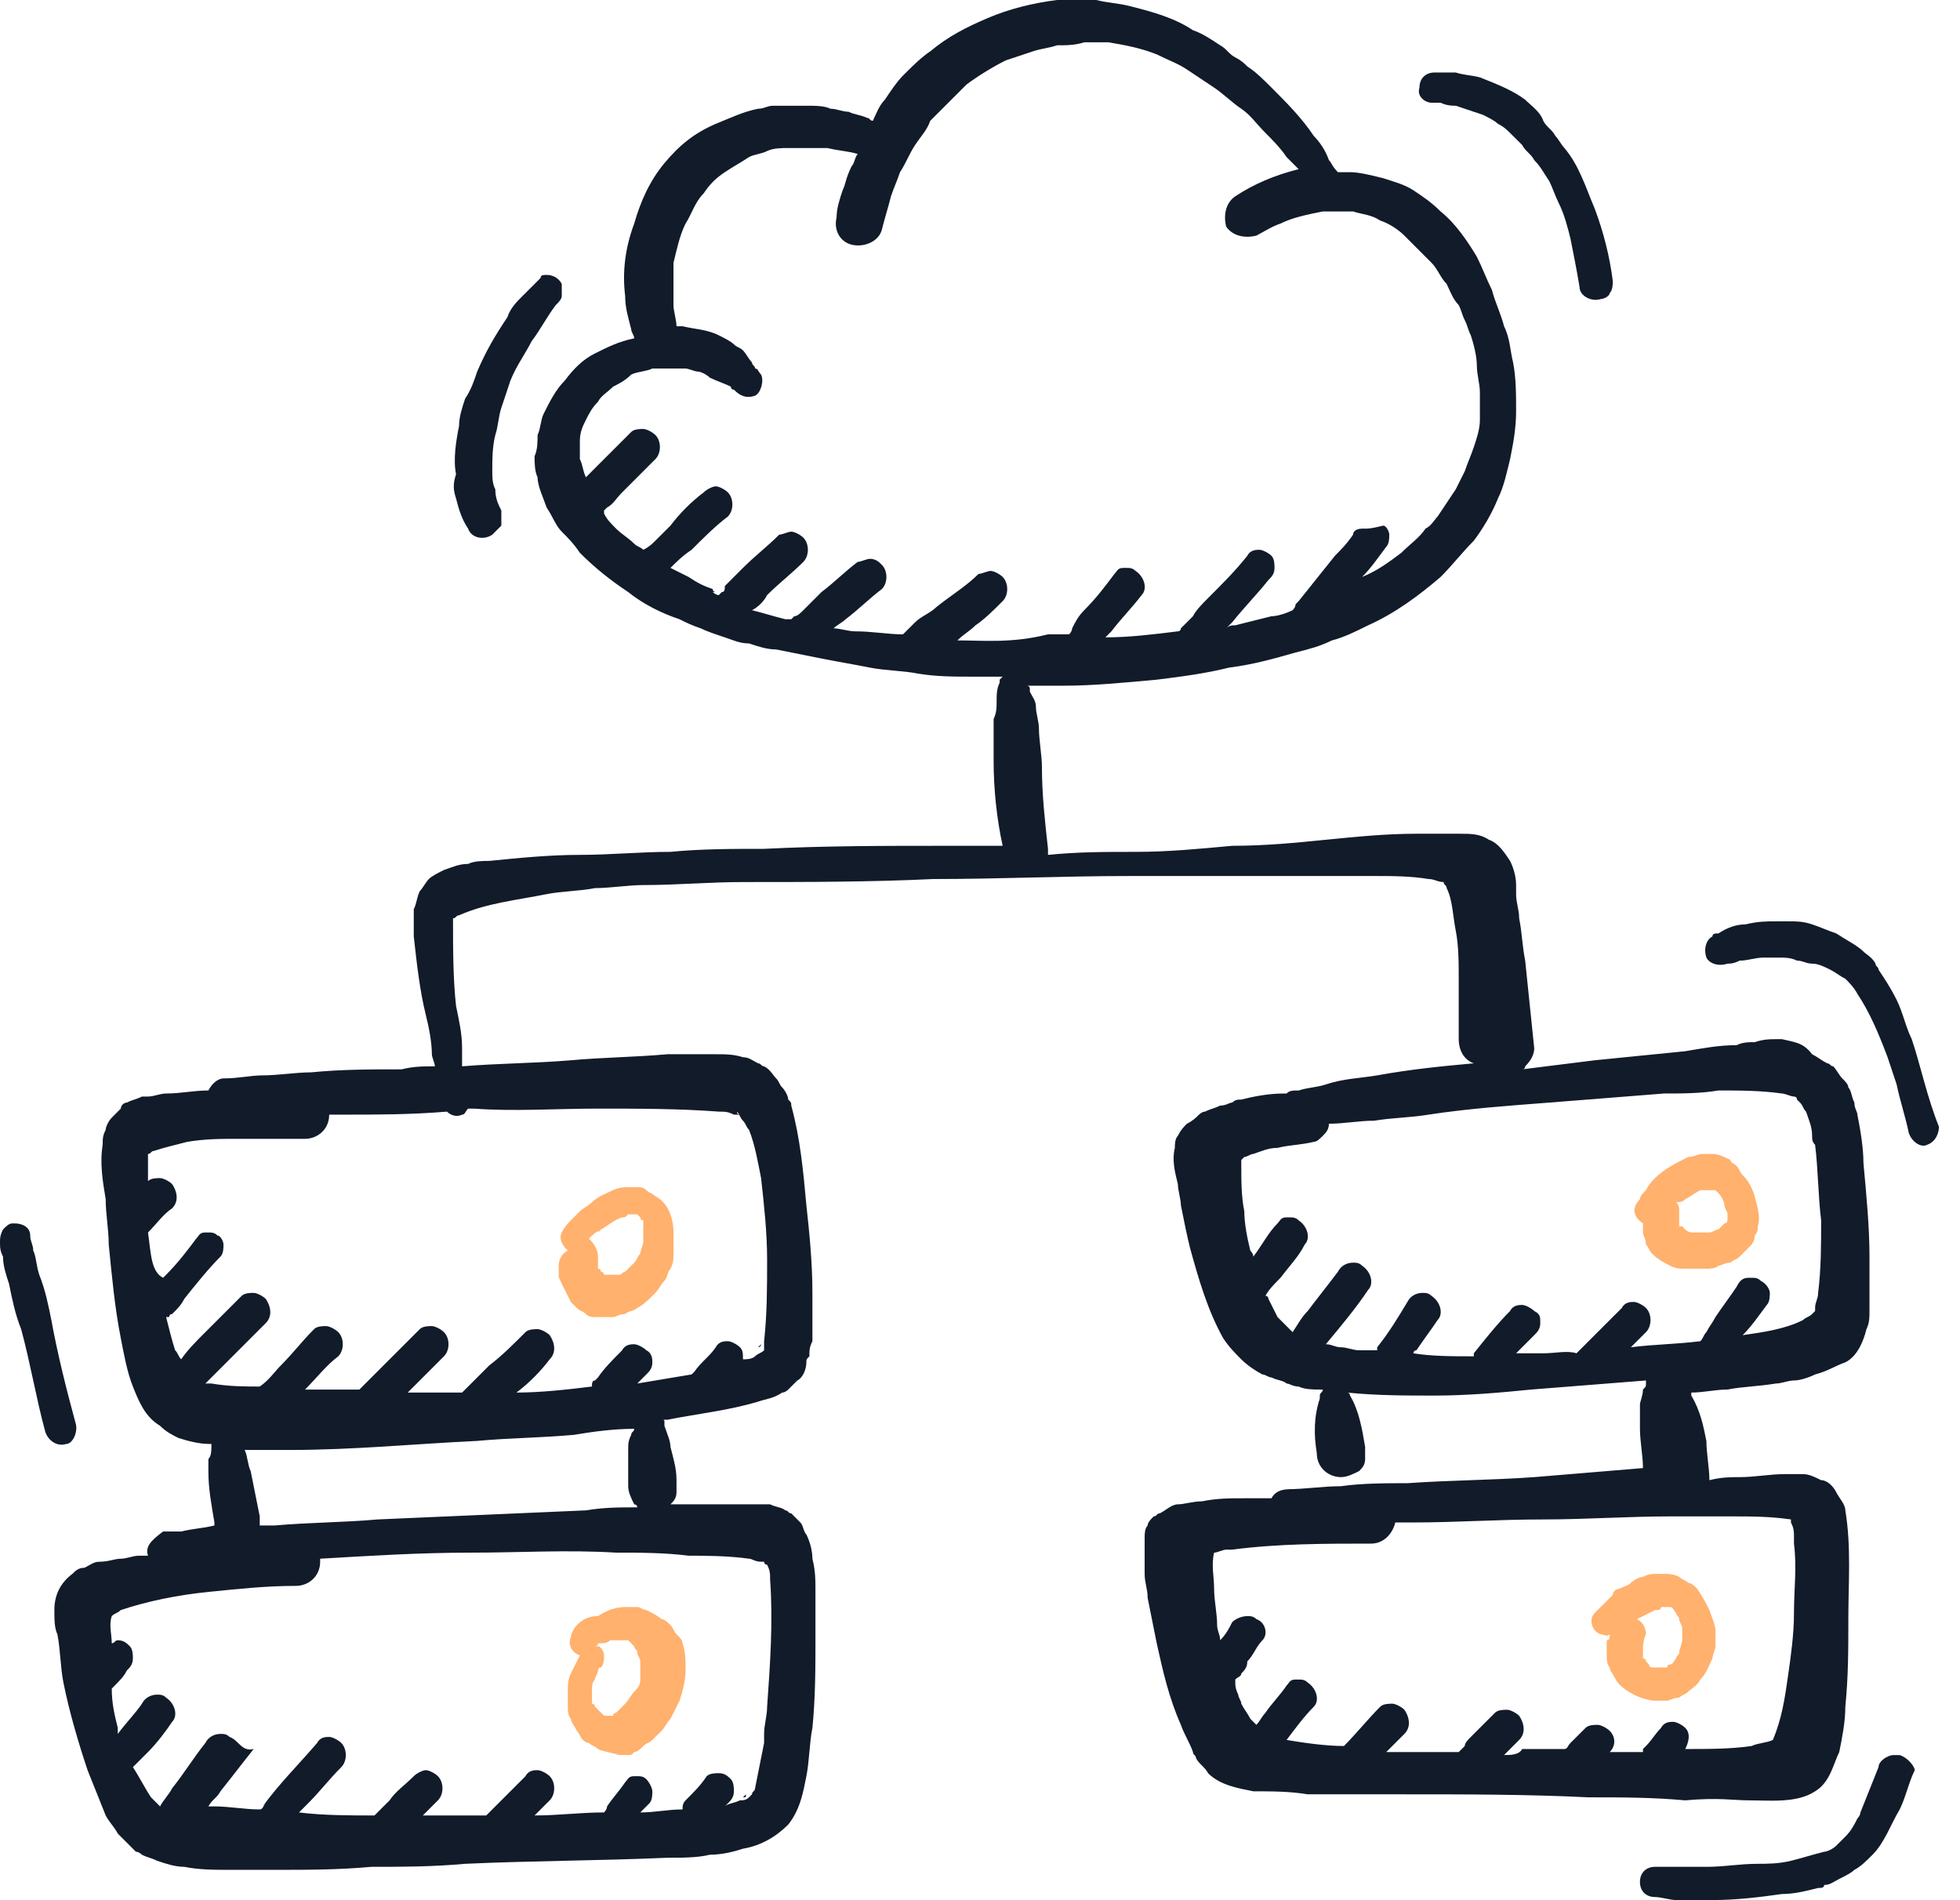 <svg width="65" height="63" viewBox="0 0 65 63" fill="none" xmlns="http://www.w3.org/2000/svg">
<path d="M47.475 3.406C47.575 3.406 47.675 3.406 47.776 3.406C47.976 3.506 48.176 3.506 48.276 3.506C48.577 3.606 48.877 3.706 49.178 3.807C49.378 3.907 49.578 4.007 49.678 4.107C49.879 4.207 49.979 4.307 50.179 4.508C50.279 4.608 50.38 4.708 50.48 4.808C50.58 5.008 50.78 5.109 50.88 5.309C51.081 5.509 51.181 5.71 51.381 6.01C51.481 6.21 51.582 6.511 51.682 6.711C51.882 7.112 51.982 7.512 52.082 7.913C52.182 8.414 52.283 8.915 52.383 9.516C52.383 9.816 52.783 10.016 53.084 9.916C53.184 9.916 53.384 9.816 53.384 9.716C53.485 9.616 53.485 9.415 53.485 9.315C53.384 8.514 53.184 7.713 52.884 6.911C52.583 6.21 52.383 5.509 51.882 4.908C51.782 4.808 51.682 4.608 51.582 4.508C51.481 4.307 51.281 4.207 51.181 4.007C51.081 3.706 50.78 3.506 50.58 3.306C50.179 3.005 49.678 2.805 49.178 2.605C48.977 2.504 48.577 2.504 48.276 2.404C48.076 2.404 47.976 2.404 47.776 2.404C47.675 2.404 47.575 2.404 47.575 2.404C47.275 2.404 47.074 2.605 47.074 2.905C46.974 3.206 47.275 3.406 47.475 3.406ZM63.4 34.455C63.2 34.054 63.1 33.553 62.899 33.153C62.699 32.752 62.499 32.452 62.298 32.151C62.298 32.051 62.198 32.051 62.198 31.951C62.098 31.751 61.898 31.651 61.798 31.55C61.597 31.35 61.197 31.15 60.896 30.949C60.596 30.849 60.395 30.749 60.095 30.649C59.794 30.549 59.594 30.549 59.294 30.549C59.194 30.549 58.993 30.549 58.893 30.549C58.593 30.549 58.292 30.549 57.892 30.649C57.591 30.649 57.291 30.749 56.99 30.949C56.89 30.949 56.79 30.949 56.79 31.05C56.59 31.15 56.489 31.45 56.59 31.751C56.69 31.951 56.99 32.051 57.291 31.951C57.391 31.951 57.491 31.951 57.691 31.851C57.992 31.851 58.192 31.751 58.492 31.751C58.693 31.751 58.793 31.751 58.993 31.751C59.194 31.751 59.394 31.751 59.594 31.851C59.794 31.851 59.895 31.951 60.095 31.951C60.295 31.951 60.496 32.051 60.696 32.151C60.896 32.252 60.996 32.352 61.197 32.452C61.297 32.552 61.497 32.752 61.597 32.953C61.998 33.553 62.298 34.255 62.599 35.056C62.699 35.356 62.799 35.657 62.899 35.957C63 36.458 63.2 37.059 63.3 37.56C63.4 37.86 63.701 38.061 63.901 37.961C64.201 37.86 64.302 37.56 64.302 37.36C63.901 36.358 63.701 35.356 63.4 34.455ZM2.504 47.175C2.203 46.073 1.903 44.871 1.703 43.77C1.603 43.269 1.502 42.768 1.302 42.267C1.202 41.967 1.202 41.666 1.102 41.466C1.102 41.266 1.002 41.166 1.002 40.965C1.002 40.665 0.701 40.565 0.501 40.565H0.401C0.3 40.565 0.2 40.665 0.1 40.765C2.23871e-08 40.965 0 41.065 0 41.166C0 41.366 2.23871e-08 41.466 0.1 41.666C0.1 41.967 0.2 42.267 0.3 42.568C0.401 43.069 0.501 43.569 0.701 44.07C1.002 45.172 1.202 46.374 1.502 47.476C1.603 47.776 1.903 47.976 2.203 47.876C2.404 47.876 2.604 47.476 2.504 47.175ZM15.124 16.527C15.224 16.927 15.324 17.228 15.524 17.528C15.625 17.829 16.025 17.929 16.326 17.729C16.426 17.628 16.526 17.528 16.626 17.428C16.626 17.228 16.626 17.128 16.626 17.027V16.927C16.526 16.727 16.426 16.527 16.426 16.226C16.326 16.026 16.326 15.825 16.326 15.625C16.326 15.225 16.326 14.824 16.426 14.423C16.526 14.123 16.526 13.822 16.626 13.522C16.726 13.221 16.827 12.921 16.927 12.62C17.127 12.12 17.428 11.719 17.628 11.318C17.928 10.918 18.129 10.517 18.429 10.117L18.529 10.016C18.529 10.016 18.429 10.016 18.429 10.117C18.529 10.016 18.63 9.916 18.63 9.816C18.63 9.716 18.63 9.516 18.63 9.415C18.529 9.215 18.329 9.115 18.129 9.115C18.029 9.115 17.928 9.115 17.928 9.215C17.828 9.315 17.728 9.415 17.628 9.516C17.528 9.616 17.428 9.716 17.327 9.816C17.127 10.016 16.927 10.217 16.827 10.517C16.426 11.118 16.125 11.619 15.825 12.32C15.725 12.62 15.625 12.921 15.424 13.221C15.324 13.522 15.224 13.822 15.224 14.123C15.124 14.624 15.024 15.225 15.124 15.725C15.024 16.026 15.024 16.226 15.124 16.527ZM63 58.193C62.899 58.193 62.899 58.193 62.799 58.193C62.599 58.193 62.298 58.393 62.298 58.593C62.098 59.094 61.898 59.595 61.697 60.096C61.697 60.196 61.597 60.296 61.597 60.296C61.497 60.496 61.397 60.697 61.197 60.897C61.097 60.997 60.996 61.097 60.896 61.197C60.796 61.297 60.596 61.398 60.496 61.398C60.095 61.498 59.794 61.598 59.394 61.698C58.993 61.798 58.593 61.798 58.292 61.798C57.691 61.798 57.19 61.898 56.59 61.898C56.289 61.898 55.989 61.898 55.588 61.898C55.388 61.898 55.087 61.898 54.887 61.898C54.586 61.898 54.386 62.099 54.386 62.399C54.386 62.7 54.586 62.9 54.887 62.9C55.087 62.9 55.388 63 55.588 63C55.989 63 56.389 63 56.79 63C57.591 63 58.392 62.9 59.093 62.8C59.494 62.8 59.895 62.7 60.295 62.599C60.395 62.599 60.496 62.599 60.496 62.499C60.696 62.499 60.796 62.399 60.996 62.299C61.197 62.199 61.397 62.099 61.497 61.998C61.698 61.898 61.898 61.698 62.098 61.498C62.499 61.097 62.699 60.496 63 59.995C63.2 59.595 63.3 59.094 63.5 58.693C63.5 58.593 63.3 58.293 63 58.193Z" fill="#111B2A"/>
<path d="M57.992 59.694C58.693 59.694 59.594 59.794 60.195 59.394C60.696 59.093 60.796 58.492 60.996 58.092C61.096 57.591 61.197 57.09 61.197 56.59C61.297 55.588 61.297 54.687 61.297 53.685C61.297 52.483 61.397 51.281 61.197 50.079C61.197 49.879 60.996 49.678 60.896 49.478C60.796 49.278 60.596 49.078 60.395 49.078C60.195 48.977 59.995 48.877 59.794 48.877C59.594 48.877 59.394 48.877 59.194 48.877C58.693 48.877 58.192 48.977 57.691 48.977C57.391 48.977 57.09 48.977 56.69 49.078C56.69 48.677 56.589 48.176 56.589 47.776C56.489 47.275 56.389 46.774 56.089 46.273C56.089 46.273 56.089 46.273 56.089 46.173C56.489 46.173 56.89 46.073 57.291 46.073C57.791 45.973 58.292 45.973 58.893 45.873C59.093 45.873 59.294 45.772 59.494 45.772C59.694 45.772 59.995 45.672 60.195 45.572C60.596 45.472 60.896 45.272 61.197 45.171C61.597 44.971 61.798 44.47 61.898 44.07C61.998 43.869 61.998 43.669 61.998 43.469C61.998 43.369 61.998 43.268 61.998 43.068C61.998 42.567 61.998 42.167 61.998 41.666C61.998 40.664 61.898 39.663 61.798 38.561C61.798 38.06 61.697 37.459 61.597 36.958C61.597 36.858 61.497 36.758 61.497 36.558C61.397 36.358 61.397 36.157 61.297 36.057C61.297 35.957 61.197 35.857 61.096 35.757C60.996 35.656 60.896 35.456 60.796 35.356C60.696 35.356 60.696 35.256 60.596 35.256C60.395 35.156 60.295 35.055 60.095 34.955C59.794 34.555 59.494 34.555 59.093 34.455H58.993C58.693 34.455 58.492 34.455 58.192 34.555C57.992 34.555 57.791 34.555 57.591 34.655C56.99 34.655 56.489 34.755 55.888 34.855C54.887 34.955 53.885 35.055 52.883 35.156C52.082 35.256 51.281 35.356 50.48 35.456C50.48 35.456 50.58 35.456 50.58 35.356C50.78 35.156 50.88 34.955 50.88 34.755C50.78 33.753 50.68 32.852 50.58 31.85C50.48 31.35 50.48 30.949 50.38 30.448C50.38 30.148 50.279 29.947 50.279 29.647C50.279 29.547 50.279 29.447 50.279 29.346C50.279 29.046 50.179 28.745 50.079 28.545C49.879 28.245 49.678 27.944 49.378 27.844C49.078 27.644 48.777 27.644 48.376 27.644C48.176 27.644 47.976 27.644 47.675 27.644C47.475 27.644 47.175 27.644 46.974 27.644C45.973 27.644 44.971 27.744 43.969 27.844C42.968 27.944 41.966 28.044 40.864 28.044C39.763 28.145 38.761 28.245 37.659 28.245C36.658 28.245 35.756 28.245 34.755 28.345C34.755 28.245 34.755 28.145 34.755 28.145C34.655 27.243 34.554 26.342 34.554 25.44C34.554 25.04 34.454 24.539 34.454 24.138C34.454 23.938 34.354 23.637 34.354 23.437C34.354 23.237 34.254 23.137 34.154 22.936V22.836C34.154 22.836 34.154 22.736 34.054 22.736C34.454 22.736 34.855 22.736 35.256 22.736C36.257 22.736 37.259 22.636 38.361 22.536C39.162 22.436 39.963 22.335 40.764 22.135C41.566 22.035 42.267 21.834 42.968 21.634C43.368 21.534 43.769 21.434 44.17 21.234C44.57 21.133 44.971 20.933 45.372 20.733C46.273 20.332 47.074 19.731 47.775 19.13C48.176 18.73 48.477 18.329 48.877 17.928C49.178 17.528 49.478 17.027 49.678 16.526C49.879 16.125 49.979 15.625 50.079 15.224C50.179 14.723 50.279 14.223 50.279 13.621C50.279 13.121 50.279 12.52 50.179 12.019C50.079 11.618 50.079 11.218 49.879 10.817C49.779 10.416 49.578 10.016 49.478 9.615C49.278 9.215 49.178 8.914 48.977 8.513C48.677 8.013 48.276 7.412 47.775 7.011C47.475 6.711 47.175 6.51 46.874 6.31C46.574 6.11 46.173 6.01 45.872 5.909C45.472 5.809 45.071 5.709 44.771 5.709C44.67 5.709 44.67 5.709 44.57 5.709C44.47 5.709 44.47 5.709 44.37 5.709C44.17 5.509 44.17 5.409 44.07 5.308C43.969 5.008 43.769 4.707 43.569 4.507C43.168 3.906 42.667 3.405 42.167 2.905C41.866 2.604 41.666 2.404 41.365 2.203C41.265 2.103 41.165 2.003 40.965 1.903C40.764 1.803 40.664 1.603 40.464 1.502C40.163 1.302 39.863 1.102 39.562 1.002C38.962 0.601 38.26 0.401 37.459 0.2C37.059 0.1 36.758 0.1 36.357 0C36.157 0 36.057 0 35.857 0C35.556 0 35.356 0 35.055 0C34.254 0.1 33.453 0.3 32.752 0.601C32.051 0.901 31.45 1.202 30.849 1.703C30.548 1.903 30.248 2.203 29.947 2.504C29.747 2.704 29.547 3.005 29.346 3.305C29.146 3.506 29.046 3.806 28.946 4.006C28.846 4.006 28.846 3.906 28.745 3.906C28.545 3.806 28.345 3.806 28.144 3.706C27.944 3.706 27.744 3.606 27.543 3.606C27.343 3.506 27.043 3.506 26.742 3.506C26.542 3.506 26.442 3.506 26.241 3.506C26.041 3.506 25.841 3.506 25.64 3.506C25.44 3.506 25.34 3.606 25.14 3.606C24.639 3.706 24.238 3.906 23.737 4.106C23.036 4.407 22.535 4.808 22.035 5.409C21.534 6.01 21.233 6.711 21.033 7.412C20.733 8.213 20.633 9.014 20.733 9.816C20.733 10.216 20.833 10.517 20.933 10.917C20.933 11.017 21.033 11.118 21.033 11.218C20.532 11.318 20.132 11.518 19.731 11.719C19.33 11.919 19.03 12.219 18.73 12.62C18.429 12.92 18.229 13.321 18.028 13.722C17.928 13.922 17.928 14.223 17.828 14.423C17.828 14.623 17.828 14.924 17.728 15.124C17.728 15.324 17.728 15.625 17.828 15.825C17.828 16.125 18.028 16.526 18.128 16.827C18.329 17.127 18.429 17.428 18.629 17.628C18.83 17.828 19.03 18.029 19.23 18.329C19.731 18.83 20.232 19.23 20.833 19.631C21.334 20.032 21.935 20.332 22.535 20.532C22.736 20.633 22.936 20.733 23.237 20.833C23.437 20.933 23.737 21.033 24.038 21.133C24.338 21.234 24.539 21.334 24.839 21.334C25.14 21.434 25.44 21.534 25.741 21.534C26.241 21.634 26.742 21.734 27.243 21.834C27.744 21.935 28.345 22.035 28.846 22.135C29.346 22.235 29.947 22.235 30.448 22.335C31.049 22.436 31.65 22.436 32.251 22.436C32.551 22.436 32.852 22.436 33.252 22.436L33.152 22.536V22.636C33.052 22.836 33.052 23.036 33.052 23.237C33.052 23.437 33.052 23.637 32.952 23.838C32.952 24.338 32.952 24.739 32.952 25.24C32.952 26.141 33.052 27.143 33.252 28.044C32.651 28.044 31.95 28.044 31.349 28.044C29.346 28.044 27.343 28.044 25.34 28.145C24.338 28.145 23.237 28.145 22.235 28.245C21.233 28.245 20.232 28.345 19.23 28.345C18.229 28.345 17.227 28.445 16.226 28.545C16.025 28.545 15.725 28.545 15.524 28.645C15.224 28.645 15.024 28.745 14.723 28.846C14.523 28.946 14.322 29.046 14.222 29.146C14.122 29.246 14.022 29.447 13.922 29.547C13.822 29.747 13.822 29.947 13.722 30.148C13.722 30.448 13.722 30.749 13.722 31.049C13.822 31.951 13.922 32.852 14.122 33.653C14.222 34.054 14.322 34.555 14.322 34.955C14.322 35.055 14.423 35.256 14.423 35.356C14.022 35.356 13.722 35.356 13.321 35.456C12.319 35.456 11.318 35.456 10.316 35.556C9.815 35.556 9.214 35.656 8.714 35.656C8.313 35.656 7.912 35.757 7.412 35.757C7.211 35.757 7.011 35.957 6.911 36.157C6.41 36.157 6.009 36.257 5.509 36.257C5.308 36.257 5.108 36.358 4.908 36.358C4.807 36.358 4.807 36.358 4.707 36.358C4.507 36.458 4.407 36.458 4.207 36.558C4.106 36.558 4.006 36.658 4.006 36.758C3.906 36.858 3.806 36.958 3.706 37.059C3.606 37.159 3.505 37.359 3.505 37.459C3.405 37.66 3.405 37.76 3.405 37.96C3.305 38.561 3.405 39.162 3.505 39.763C3.505 40.264 3.606 40.764 3.606 41.265C3.706 42.267 3.806 43.369 4.006 44.37C4.106 44.871 4.207 45.472 4.407 45.973C4.607 46.474 4.807 46.974 5.308 47.275C5.509 47.475 5.709 47.575 5.909 47.675C6.21 47.776 6.61 47.876 6.911 47.876H7.011V47.976C7.011 48.076 7.011 48.276 6.911 48.377C6.911 48.477 6.911 48.677 6.911 48.777C6.911 49.378 7.011 49.879 7.111 50.48C7.111 50.48 7.111 50.48 7.111 50.58C6.71 50.68 6.41 50.68 6.009 50.78C5.909 50.78 5.809 50.78 5.709 50.78C5.609 50.78 5.509 50.78 5.408 50.78C5.008 51.081 4.807 51.281 4.908 51.582C4.807 51.582 4.707 51.582 4.607 51.582C4.407 51.582 4.207 51.682 4.006 51.682C3.806 51.682 3.606 51.782 3.305 51.782C3.105 51.782 3.005 51.882 2.804 51.982C2.604 51.982 2.504 52.082 2.404 52.182C2.003 52.483 1.803 52.884 1.803 53.384C1.803 53.685 1.803 53.985 1.903 54.186C2.003 54.687 2.003 55.287 2.103 55.788C2.304 56.79 2.604 57.791 2.904 58.693C3.105 59.194 3.305 59.694 3.505 60.195C3.606 60.395 3.806 60.596 3.906 60.796C4.106 60.996 4.307 61.197 4.507 61.397C4.607 61.397 4.707 61.497 4.707 61.497C4.908 61.597 5.008 61.597 5.208 61.697C5.509 61.798 5.809 61.898 6.11 61.898C6.61 61.998 7.111 61.998 7.612 61.998C8.113 61.998 8.614 61.998 9.114 61.998C10.216 61.998 11.218 61.998 12.319 61.898C13.321 61.898 14.322 61.898 15.424 61.798C17.628 61.697 19.831 61.697 22.135 61.597C22.636 61.597 23.137 61.597 23.537 61.497C23.938 61.497 24.338 61.397 24.639 61.297C25.24 61.197 25.741 60.896 26.141 60.496C26.542 59.995 26.642 59.394 26.742 58.893C26.842 58.392 26.842 57.791 26.942 57.291C27.043 56.289 27.043 55.287 27.043 54.286C27.043 53.785 27.043 53.284 27.043 52.783C27.043 52.383 27.043 52.082 26.942 51.682C26.942 51.381 26.842 51.081 26.742 50.88C26.642 50.78 26.642 50.58 26.542 50.48C26.442 50.38 26.341 50.279 26.241 50.179C26.141 50.179 26.141 50.079 26.041 50.079C25.941 49.979 25.741 49.979 25.54 49.879C25.44 49.879 25.34 49.879 25.34 49.879C25.24 49.879 25.04 49.879 24.939 49.879C24.739 49.879 24.539 49.879 24.238 49.879C24.038 49.879 23.938 49.879 23.737 49.879C23.337 49.879 22.936 49.879 22.636 49.879C22.535 49.879 22.335 49.879 22.235 49.879C22.335 49.779 22.435 49.678 22.435 49.478C22.435 49.378 22.435 49.178 22.435 49.078C22.435 48.677 22.335 48.377 22.235 47.976C22.235 47.776 22.135 47.575 22.035 47.275C22.035 47.275 22.035 47.275 22.035 47.175C22.035 47.074 22.035 47.074 21.935 47.074C22.035 47.074 22.035 47.074 22.135 47.074C23.137 46.874 24.138 46.774 25.14 46.474C25.44 46.373 25.64 46.373 25.941 46.173C26.041 46.173 26.141 46.073 26.141 46.073C26.241 45.973 26.341 45.873 26.442 45.772C26.642 45.672 26.742 45.372 26.742 45.171C26.742 45.071 26.742 45.071 26.842 44.971C26.842 44.771 26.842 44.671 26.942 44.47C26.942 44.27 26.942 44.07 26.942 43.769C26.942 43.469 26.942 43.168 26.942 42.868C26.942 41.866 26.842 40.865 26.742 39.963C26.642 38.861 26.542 37.76 26.241 36.658C26.241 36.558 26.241 36.558 26.141 36.458C26.141 36.358 26.041 36.157 25.941 36.057C25.841 35.957 25.841 35.857 25.741 35.757C25.64 35.656 25.54 35.456 25.34 35.356C25.24 35.356 25.24 35.256 25.14 35.256C24.939 35.156 24.839 35.055 24.639 35.055C24.338 34.955 24.038 34.955 23.737 34.955C23.637 34.955 23.637 34.955 23.537 34.955C23.337 34.955 23.237 34.955 23.036 34.955C22.736 34.955 22.435 34.955 22.135 34.955C21.033 35.055 20.032 35.055 18.93 35.156C17.728 35.256 16.526 35.256 15.324 35.356C15.324 35.156 15.324 34.955 15.324 34.755C15.324 34.254 15.224 33.853 15.124 33.353C15.024 32.451 15.024 31.45 15.024 30.548V30.448C15.124 30.448 15.124 30.348 15.224 30.348C16.125 29.947 17.127 29.847 18.128 29.647C18.629 29.547 19.23 29.547 19.731 29.447C20.232 29.447 20.833 29.346 21.334 29.346C22.435 29.346 23.537 29.246 24.639 29.246C26.742 29.246 28.846 29.246 30.949 29.146C33.152 29.146 35.256 29.046 37.459 29.046C38.561 29.046 39.562 29.046 40.664 29.046C41.666 29.046 42.767 29.046 43.769 29.046C44.37 29.046 44.971 29.046 45.572 29.046C46.173 29.046 46.774 29.046 47.375 29.146C47.575 29.146 47.675 29.246 47.876 29.246C47.876 29.346 47.976 29.346 47.976 29.447C48.176 29.847 48.176 30.348 48.276 30.849C48.376 31.35 48.376 31.951 48.376 32.451C48.376 33.152 48.376 33.753 48.376 34.455C48.376 34.855 48.577 35.156 48.877 35.256C47.775 35.356 46.774 35.456 45.672 35.656C45.071 35.757 44.57 35.757 43.969 35.957C43.669 36.057 43.368 36.057 43.068 36.157C42.868 36.157 42.767 36.157 42.667 36.257H42.567C42.066 36.257 41.566 36.358 41.165 36.458C41.065 36.458 40.965 36.458 40.864 36.558C40.764 36.558 40.664 36.658 40.464 36.658C40.264 36.758 40.163 36.758 39.963 36.858C39.863 36.858 39.763 36.958 39.763 36.958C39.663 37.059 39.562 37.159 39.362 37.259C39.262 37.359 39.162 37.459 39.062 37.66C38.962 37.76 38.962 37.96 38.962 38.06C38.861 38.461 38.962 38.861 39.062 39.262C39.062 39.462 39.162 39.763 39.162 39.963C39.262 40.464 39.362 40.965 39.462 41.365C39.763 42.467 40.063 43.469 40.564 44.37C40.764 44.671 40.965 44.871 41.165 45.071C41.365 45.272 41.666 45.472 41.866 45.572C41.966 45.572 42.066 45.672 42.167 45.672C42.367 45.772 42.567 45.772 42.667 45.873C42.767 45.873 42.868 45.973 43.068 45.973C43.268 46.073 43.569 46.073 43.769 46.073H43.869C43.869 46.173 43.769 46.173 43.769 46.273V46.373C43.569 46.974 43.569 47.575 43.669 48.176C43.669 48.677 44.07 48.977 44.47 48.977C44.67 48.977 44.871 48.877 45.071 48.777C45.171 48.677 45.272 48.577 45.272 48.377C45.272 48.276 45.272 48.076 45.272 47.976C45.171 47.375 45.071 46.774 44.771 46.273C44.771 46.273 44.771 46.173 44.67 46.173C45.672 46.273 46.574 46.273 47.575 46.273C48.677 46.273 49.779 46.173 50.78 46.073C52.082 45.973 53.284 45.873 54.586 45.772V45.873C54.586 45.973 54.586 45.973 54.486 46.073C54.486 46.273 54.386 46.474 54.386 46.574C54.386 46.874 54.386 47.074 54.386 47.375C54.386 47.776 54.486 48.276 54.486 48.677C53.284 48.777 52.082 48.877 50.88 48.977C49.478 49.078 48.076 49.078 46.674 49.178C45.973 49.178 45.171 49.178 44.47 49.278C43.869 49.278 43.268 49.378 42.667 49.378C42.667 49.378 42.667 49.378 42.767 49.378C42.467 49.378 42.267 49.478 42.167 49.678C41.866 49.678 41.566 49.678 41.265 49.678C40.764 49.678 40.364 49.678 39.863 49.779C39.562 49.779 39.262 49.879 39.062 49.879C38.861 49.879 38.661 50.079 38.461 50.179C38.361 50.179 38.361 50.279 38.26 50.279C38.16 50.38 38.06 50.48 38.06 50.58C37.96 50.68 37.96 50.88 37.96 50.981C37.96 51.081 37.96 51.281 37.96 51.381C37.96 51.481 37.96 51.682 37.96 51.882C37.96 51.982 37.96 52.082 37.96 52.182C37.96 52.483 38.06 52.683 38.06 52.984C38.16 53.485 38.26 53.985 38.361 54.486C38.561 55.388 38.761 56.289 39.162 57.19C39.262 57.491 39.462 57.791 39.562 58.092C39.562 58.192 39.663 58.192 39.663 58.292C39.763 58.492 39.963 58.593 40.063 58.793C40.464 59.194 41.065 59.294 41.566 59.394C42.167 59.394 42.767 59.394 43.368 59.494C44.47 59.494 45.472 59.494 46.574 59.494C48.577 59.494 50.68 59.494 52.683 59.594C53.785 59.594 54.786 59.594 55.888 59.694C56.99 59.594 57.491 59.694 57.992 59.694ZM31.75 21.234C31.95 21.033 32.151 20.933 32.351 20.733C32.651 20.532 32.952 20.232 33.252 19.931C33.453 19.731 33.453 19.331 33.252 19.13C33.152 19.03 32.952 18.93 32.852 18.93C32.752 18.93 32.551 19.03 32.451 19.03C32.051 19.431 31.55 19.731 31.049 20.132C30.849 20.332 30.548 20.432 30.348 20.633C30.248 20.733 30.148 20.833 30.047 20.933L29.947 21.033C29.446 21.033 28.946 20.933 28.345 20.933C28.144 20.933 27.844 20.833 27.644 20.833C27.744 20.733 27.944 20.633 28.044 20.532C28.445 20.232 28.846 19.831 29.246 19.531C29.446 19.331 29.446 18.93 29.246 18.73C29.146 18.63 29.046 18.529 28.846 18.529C28.745 18.529 28.545 18.63 28.445 18.63C28.044 18.93 27.644 19.331 27.243 19.631C27.043 19.831 26.842 20.032 26.642 20.232C26.542 20.332 26.442 20.432 26.341 20.432C26.341 20.432 26.341 20.432 26.241 20.532C26.341 20.532 26.141 20.532 26.041 20.532C25.64 20.432 25.34 20.332 24.939 20.232C25.14 20.132 25.34 19.931 25.44 19.731C25.841 19.331 26.241 19.03 26.642 18.63C26.842 18.429 26.842 18.029 26.642 17.828C26.542 17.728 26.341 17.628 26.241 17.628C26.141 17.628 25.941 17.728 25.841 17.728C25.44 18.129 25.04 18.429 24.639 18.83C24.439 19.03 24.238 19.23 24.038 19.431C24.038 19.531 24.038 19.631 23.938 19.631L23.838 19.731C23.737 19.731 23.637 19.631 23.637 19.631H23.737C23.737 19.631 23.637 19.631 23.637 19.531C23.337 19.431 23.137 19.331 22.836 19.13C22.636 19.03 22.435 18.93 22.235 18.83C22.435 18.63 22.636 18.429 22.936 18.229C23.337 17.828 23.737 17.428 24.138 17.127C24.338 16.927 24.338 16.526 24.138 16.326C24.038 16.226 23.838 16.125 23.737 16.125C23.637 16.125 23.437 16.226 23.337 16.326C22.936 16.626 22.535 17.027 22.235 17.428C22.035 17.628 21.935 17.728 21.734 17.928C21.634 18.029 21.534 18.129 21.334 18.229C21.233 18.129 21.133 18.129 21.033 18.029C20.833 17.828 20.633 17.728 20.432 17.528C20.232 17.327 20.132 17.227 20.032 17.027C20.032 17.027 20.032 17.027 20.032 16.927L20.132 16.827C20.332 16.726 20.432 16.526 20.633 16.326C21.033 15.925 21.334 15.625 21.734 15.224C21.935 15.024 21.935 14.623 21.734 14.423C21.634 14.323 21.434 14.223 21.334 14.223C21.233 14.223 21.033 14.223 20.933 14.323C20.532 14.723 20.232 15.024 19.831 15.424C19.731 15.524 19.531 15.725 19.431 15.825C19.33 15.625 19.33 15.424 19.23 15.224C19.23 15.024 19.23 14.823 19.23 14.623C19.23 14.323 19.33 14.122 19.431 13.922C19.531 13.722 19.631 13.521 19.831 13.321C19.931 13.121 20.132 13.021 20.332 12.82C20.532 12.72 20.733 12.62 20.933 12.42C21.133 12.319 21.434 12.319 21.634 12.219C21.734 12.219 21.834 12.219 21.935 12.219C22.235 12.219 22.435 12.219 22.736 12.219C22.836 12.219 23.036 12.319 23.137 12.319C23.237 12.319 23.437 12.42 23.537 12.52C23.737 12.62 24.038 12.72 24.238 12.82C24.238 12.82 24.238 12.92 24.338 12.92C24.539 13.121 24.739 13.221 25.04 13.121C25.24 13.021 25.34 12.62 25.24 12.42C25.14 12.319 25.14 12.219 25.04 12.219C25.04 12.119 24.939 12.119 24.939 12.019C24.839 11.919 24.739 11.719 24.639 11.618C24.539 11.518 24.439 11.518 24.338 11.418C24.238 11.318 24.038 11.218 23.838 11.118C23.437 10.917 23.036 10.917 22.636 10.817C22.535 10.817 22.535 10.817 22.435 10.817C22.435 10.617 22.335 10.316 22.335 10.116C22.335 9.916 22.335 9.715 22.335 9.615C22.335 9.315 22.335 9.014 22.335 8.714C22.435 8.313 22.535 7.812 22.736 7.412C22.936 7.111 23.036 6.711 23.337 6.41C23.537 6.11 23.737 5.909 24.038 5.709C24.338 5.509 24.539 5.409 24.839 5.208H24.739H24.839H24.939H24.839C25.04 5.108 25.24 5.108 25.44 5.008C25.64 4.908 25.941 4.908 26.141 4.908C26.341 4.908 26.542 4.908 26.742 4.908C26.942 4.908 27.243 4.908 27.443 4.908C27.844 5.008 28.144 5.008 28.445 5.108C28.345 5.208 28.345 5.409 28.244 5.509C28.044 5.909 28.044 6.11 27.944 6.31C27.844 6.61 27.744 6.911 27.744 7.211C27.644 7.612 27.844 8.013 28.244 8.113C28.645 8.213 29.146 8.013 29.246 7.612C29.346 7.211 29.446 6.911 29.547 6.51C29.647 6.21 29.747 6.01 29.847 5.709C30.047 5.409 30.148 5.108 30.348 4.808C30.548 4.507 30.748 4.307 30.849 4.006C31.249 3.606 31.65 3.205 32.051 2.804C32.451 2.504 32.952 2.203 33.353 2.003C33.653 1.903 33.954 1.803 34.254 1.703C34.554 1.603 34.755 1.603 35.055 1.502C35.356 1.502 35.656 1.502 35.957 1.402C36.257 1.402 36.458 1.402 36.758 1.402C37.359 1.502 37.86 1.603 38.361 1.803C38.761 2.003 39.062 2.103 39.362 2.304C39.663 2.504 39.963 2.704 40.264 2.905C40.564 3.105 40.864 3.405 41.165 3.606C41.465 3.806 41.666 4.106 41.966 4.407C42.167 4.607 42.467 4.908 42.667 5.208C42.767 5.308 42.968 5.509 43.068 5.609C42.267 5.809 41.566 6.11 40.965 6.51C40.664 6.711 40.564 7.111 40.664 7.512C40.864 7.812 41.265 7.913 41.666 7.812C41.866 7.712 42.167 7.512 42.467 7.412C42.868 7.211 43.368 7.111 43.869 7.011C44.17 7.011 44.57 7.011 44.871 7.011C45.171 7.111 45.472 7.111 45.772 7.312C46.073 7.412 46.373 7.612 46.574 7.812C46.874 8.113 47.175 8.413 47.475 8.714C47.675 8.914 47.775 9.215 47.976 9.415C48.076 9.615 48.176 9.916 48.376 10.116C48.477 10.316 48.477 10.416 48.577 10.617C48.677 10.817 48.677 10.917 48.777 11.118C48.877 11.418 48.977 11.819 48.977 12.119C48.977 12.42 49.078 12.72 49.078 13.021C49.078 13.321 49.078 13.621 49.078 13.922C49.078 14.223 48.977 14.523 48.877 14.823C48.777 15.124 48.677 15.324 48.577 15.625C48.477 15.825 48.376 16.025 48.276 16.226C48.076 16.526 47.876 16.827 47.675 17.127C47.575 17.227 47.475 17.428 47.275 17.528C47.074 17.828 46.774 18.029 46.473 18.329C46.073 18.63 45.672 18.93 45.171 19.13C45.472 18.83 45.672 18.529 45.973 18.129C46.073 18.029 46.073 17.828 46.073 17.728C46.073 17.628 45.973 17.428 45.872 17.428C45.472 17.528 45.372 17.528 45.272 17.528H45.171C44.971 17.528 44.871 17.628 44.871 17.728C44.67 18.029 44.47 18.229 44.17 18.529L44.27 18.429C43.869 18.93 43.469 19.431 43.068 19.931L42.968 20.032C42.968 20.032 42.968 20.132 42.868 20.232C42.667 20.332 42.367 20.432 42.167 20.432C41.766 20.532 41.365 20.633 40.965 20.733C40.864 20.733 40.764 20.733 40.664 20.833C40.764 20.733 40.764 20.733 40.864 20.633C41.265 20.132 41.666 19.731 42.066 19.23C42.167 19.13 42.267 19.03 42.267 18.83C42.267 18.73 42.267 18.529 42.167 18.429C42.066 18.329 41.866 18.229 41.766 18.229C41.666 18.229 41.465 18.229 41.365 18.429C40.965 18.93 40.564 19.331 40.063 19.831C39.863 20.032 39.663 20.232 39.562 20.432C39.462 20.532 39.362 20.633 39.262 20.733L39.162 20.833C39.162 20.833 39.162 20.933 39.062 20.933C38.26 21.033 37.459 21.133 36.658 21.133C36.758 21.033 36.758 21.033 36.858 20.933C37.159 20.532 37.559 20.132 37.86 19.731C38.06 19.531 37.96 19.13 37.659 18.93C37.559 18.83 37.459 18.83 37.359 18.83H37.259C37.059 18.83 37.059 18.93 36.958 19.03C36.658 19.431 36.357 19.831 35.957 20.232C35.756 20.432 35.656 20.633 35.556 20.833C35.556 20.933 35.456 21.033 35.456 21.033C35.256 21.033 35.055 21.033 34.755 21.033C33.553 21.334 32.651 21.234 31.75 21.234ZM24.639 59.594C24.639 59.694 24.639 59.694 24.639 59.594C24.639 59.694 24.639 59.594 24.639 59.594ZM24.639 59.594L24.739 59.494C24.739 59.594 24.739 59.594 24.639 59.594ZM24.839 51.682C24.939 51.682 25.04 51.782 25.24 51.782C25.24 51.782 25.24 51.782 25.34 51.782C25.34 51.782 25.34 51.882 25.44 51.882C25.54 52.082 25.54 52.182 25.54 52.383C25.64 53.785 25.54 55.187 25.44 56.59C25.44 56.89 25.34 57.19 25.34 57.491C25.34 57.591 25.34 57.591 25.34 57.691C25.34 57.791 25.34 57.791 25.34 57.892V57.992C25.34 57.892 25.34 57.791 25.34 57.791C25.24 58.292 25.14 58.793 25.04 59.294C25.04 59.394 24.939 59.394 24.939 59.494L24.839 59.594C24.739 59.694 24.639 59.694 24.539 59.694C24.338 59.794 24.138 59.794 24.038 59.895C24.038 59.895 24.038 59.895 24.138 59.794C24.238 59.694 24.338 59.594 24.338 59.394C24.338 59.294 24.338 59.093 24.238 58.993C24.138 58.893 24.038 58.793 23.838 58.793C23.737 58.793 23.537 58.793 23.437 58.893C23.237 59.194 23.036 59.394 22.736 59.694C22.636 59.794 22.636 59.895 22.636 59.995C22.135 59.995 21.734 60.095 21.233 60.095C21.334 59.995 21.434 59.895 21.534 59.794C21.634 59.694 21.634 59.494 21.634 59.394C21.634 59.294 21.534 59.093 21.434 58.993C21.334 58.893 21.233 58.893 21.133 58.893H21.033C20.833 58.893 20.833 58.993 20.733 59.093C20.532 59.394 20.332 59.594 20.132 59.895C20.132 59.995 20.032 60.095 20.032 60.095C19.23 60.095 18.529 60.195 17.728 60.195C17.928 59.995 18.028 59.895 18.229 59.694C18.429 59.494 18.429 59.093 18.229 58.893C18.128 58.793 17.928 58.693 17.828 58.693C17.728 58.693 17.528 58.693 17.427 58.893C17.027 59.294 16.526 59.794 16.125 60.195C15.725 60.195 15.224 60.195 14.823 60.195C14.523 60.195 14.322 60.195 14.022 60.195C14.222 59.995 14.322 59.895 14.523 59.694C14.723 59.494 14.723 59.093 14.523 58.893C14.423 58.793 14.222 58.693 14.122 58.693C14.022 58.693 13.822 58.793 13.722 58.893C13.421 59.194 13.121 59.394 12.92 59.694C12.72 59.895 12.62 59.995 12.419 60.195C11.618 60.195 10.717 60.195 9.916 60.095C10.016 59.995 10.116 59.895 10.216 59.794C10.617 59.394 10.917 58.993 11.318 58.593C11.518 58.392 11.518 57.992 11.318 57.791C11.218 57.691 11.017 57.591 10.917 57.591C10.817 57.591 10.617 57.591 10.517 57.791C9.916 58.492 9.214 59.194 8.714 59.895L8.814 59.794C8.714 59.895 8.714 59.995 8.614 59.995C8.113 59.995 7.612 59.895 7.111 59.895C7.011 59.895 6.911 59.895 6.911 59.895C7.011 59.694 7.211 59.594 7.311 59.394C7.712 58.893 8.013 58.492 8.413 57.992C8.013 58.092 7.912 57.691 7.612 57.591C7.512 57.491 7.412 57.491 7.311 57.491C7.111 57.491 6.911 57.591 6.811 57.791C6.41 58.292 6.11 58.793 5.709 59.294C5.609 59.494 5.408 59.694 5.308 59.895C5.208 59.794 5.108 59.694 5.008 59.594C4.807 59.294 4.607 58.893 4.407 58.593C4.607 58.392 4.707 58.292 4.908 58.092C5.208 57.791 5.509 57.391 5.709 57.09C5.909 56.89 5.809 56.489 5.509 56.289C5.408 56.189 5.308 56.189 5.208 56.189C5.008 56.189 4.807 56.289 4.707 56.489C4.507 56.79 4.207 57.09 3.906 57.491C3.906 57.391 3.906 57.391 3.906 57.291C3.806 56.89 3.706 56.489 3.706 55.989C4.006 55.688 4.106 55.588 4.207 55.388C4.307 55.287 4.407 55.187 4.407 54.987C4.407 54.887 4.407 54.687 4.307 54.586C4.207 54.486 4.106 54.386 3.906 54.386C3.806 54.386 3.806 54.486 3.706 54.486C3.706 54.186 3.606 53.885 3.706 53.585C3.806 53.485 3.906 53.485 4.006 53.384C4.908 53.084 5.909 52.884 6.911 52.783C7.912 52.683 8.814 52.583 9.815 52.583C10.216 52.583 10.617 52.283 10.617 51.782V51.682C12.319 51.582 13.922 51.481 15.625 51.481C17.227 51.481 18.83 51.381 20.432 51.481C21.233 51.481 22.035 51.481 22.836 51.582C23.337 51.582 24.138 51.582 24.839 51.682ZM21.033 47.375C21.033 47.475 20.933 47.475 20.933 47.575C20.833 47.776 20.833 47.876 20.833 48.076C20.833 48.477 20.833 48.877 20.833 49.278C20.833 49.478 20.933 49.678 21.033 49.879C21.033 49.879 21.133 49.879 21.133 49.979C20.532 49.979 20.032 49.979 19.431 50.079C17.127 50.179 14.823 50.279 12.52 50.38C11.418 50.48 10.216 50.48 9.114 50.58C8.914 50.58 8.814 50.58 8.614 50.58C8.614 50.48 8.614 50.38 8.614 50.279C8.513 49.779 8.413 49.278 8.313 48.777C8.213 48.577 8.213 48.276 8.113 48.076C8.614 48.076 9.114 48.076 9.615 48.076C11.718 48.076 13.722 47.876 15.825 47.776C16.927 47.675 17.928 47.675 19.03 47.575C19.631 47.475 20.332 47.375 21.033 47.375ZM25.14 44.671C25.14 44.671 25.14 44.771 25.14 44.671V44.671ZM25.14 44.671L25.24 44.571C25.24 44.671 25.14 44.671 25.14 44.671ZM19.831 36.758C21.133 36.758 22.535 36.758 23.838 36.858C24.038 36.858 24.138 36.858 24.338 36.958H24.439C24.439 36.958 24.539 36.958 24.539 37.059C24.539 36.958 24.439 36.958 24.439 36.858C24.539 36.958 24.539 37.059 24.639 37.159C24.739 37.259 24.739 37.359 24.839 37.459C25.04 37.96 25.14 38.561 25.24 39.062C25.34 39.963 25.44 40.865 25.44 41.766C25.44 42.667 25.44 43.569 25.34 44.47C25.34 44.571 25.34 44.571 25.34 44.671V44.771C25.24 44.871 25.14 44.871 25.04 44.971C24.939 45.071 24.739 45.071 24.639 45.071C24.639 44.871 24.639 44.771 24.539 44.671C24.439 44.571 24.238 44.47 24.138 44.47C24.038 44.47 23.838 44.47 23.737 44.671C23.537 44.971 23.237 45.171 23.036 45.472L22.936 45.572C22.335 45.672 21.734 45.772 21.133 45.873C21.233 45.772 21.334 45.672 21.434 45.572C21.534 45.472 21.634 45.372 21.634 45.171C21.634 45.071 21.634 44.871 21.434 44.771C21.334 44.671 21.133 44.571 21.033 44.571C20.933 44.571 20.733 44.571 20.633 44.771C20.332 45.071 20.032 45.372 19.831 45.672L19.731 45.772C19.631 45.772 19.631 45.873 19.631 45.973C18.83 46.073 17.928 46.173 17.127 46.173C17.528 45.873 17.928 45.472 18.229 45.071C18.429 44.871 18.429 44.571 18.229 44.27C18.128 44.17 17.928 44.07 17.828 44.07C17.728 44.07 17.528 44.07 17.427 44.17C17.027 44.571 16.626 44.971 16.226 45.272C16.025 45.472 15.825 45.672 15.625 45.873C15.524 45.973 15.424 46.073 15.324 46.173C14.823 46.173 14.423 46.173 13.922 46.173C13.822 46.173 13.621 46.173 13.521 46.173C13.922 45.772 14.322 45.372 14.723 44.971C14.924 44.771 14.924 44.37 14.723 44.17C14.623 44.07 14.423 43.969 14.322 43.969C14.222 43.969 14.022 43.969 13.922 44.07C13.521 44.47 13.221 44.771 12.82 45.171C12.52 45.472 12.219 45.772 11.919 46.073C11.418 46.073 10.817 46.073 10.316 46.073C10.216 46.073 10.216 46.073 10.116 46.073C10.517 45.672 10.817 45.272 11.218 44.971C11.418 44.771 11.418 44.37 11.218 44.17C11.117 44.07 10.917 43.969 10.817 43.969C10.717 43.969 10.517 43.969 10.416 44.07C10.016 44.47 9.715 44.871 9.315 45.272C9.114 45.472 8.914 45.772 8.614 45.973C8.113 45.973 7.612 45.973 7.011 45.873C6.911 45.873 6.911 45.873 6.811 45.873C7.011 45.672 7.211 45.472 7.412 45.272C7.912 44.771 8.313 44.37 8.814 43.869C9.014 43.669 9.014 43.369 8.814 43.068C8.714 42.968 8.513 42.868 8.413 42.868C8.313 42.868 8.113 42.868 8.013 42.968C7.612 43.369 7.211 43.769 6.811 44.17C6.51 44.47 6.21 44.771 6.009 45.071C5.909 44.971 5.909 44.871 5.809 44.771C5.709 44.47 5.609 44.07 5.509 43.669H5.609C5.609 43.669 5.609 43.569 5.709 43.569C5.909 43.369 6.009 43.268 6.11 43.068C6.51 42.567 6.911 42.066 7.311 41.666C7.412 41.566 7.412 41.365 7.412 41.265C7.412 41.165 7.311 40.965 7.211 40.965C7.111 40.865 7.011 40.865 6.911 40.865H6.811C6.61 40.865 6.61 40.965 6.51 41.065C6.21 41.466 5.909 41.866 5.509 42.267L5.408 42.367C5.008 42.167 5.008 41.566 4.908 40.865C5.208 40.564 5.408 40.264 5.709 40.063C5.909 39.863 5.909 39.563 5.709 39.262C5.609 39.162 5.408 39.062 5.308 39.062C5.208 39.062 5.008 39.062 4.908 39.162C4.908 38.861 4.908 38.661 4.908 38.361V38.261C5.008 38.261 5.008 38.16 5.108 38.16C5.408 38.06 5.809 37.96 6.21 37.86C6.811 37.76 7.311 37.76 7.912 37.76C8.614 37.76 9.415 37.76 10.116 37.76C10.517 37.76 10.917 37.459 10.917 36.958C11.017 36.958 11.117 36.958 11.318 36.958C12.52 36.958 13.621 36.958 14.823 36.858C14.924 36.958 15.124 37.059 15.324 36.958C15.424 36.958 15.424 36.858 15.524 36.758C15.625 36.758 15.625 36.758 15.725 36.758C17.027 36.858 18.429 36.758 19.831 36.758ZM15.324 30.749C15.324 30.648 15.324 30.648 15.324 30.749V30.749ZM15.324 30.648C15.324 30.648 15.324 30.548 15.324 30.648V30.648ZM51.181 44.871C50.88 44.871 50.58 44.871 50.279 44.871C50.48 44.671 50.68 44.47 50.88 44.27C50.98 44.17 51.081 44.07 51.081 43.869C51.081 43.669 51.081 43.569 50.88 43.469C50.78 43.369 50.58 43.268 50.48 43.268C50.38 43.268 50.179 43.268 50.079 43.469C49.678 43.869 49.278 44.37 48.877 44.871L48.977 44.771L48.877 44.871C48.877 44.871 48.877 44.871 48.877 44.971C48.176 44.971 47.475 44.971 46.874 44.871C46.874 44.871 46.874 44.771 46.974 44.771C47.175 44.47 47.475 44.07 47.675 43.769C47.876 43.569 47.775 43.168 47.475 42.968C47.375 42.868 47.275 42.868 47.175 42.868C46.974 42.868 46.774 42.968 46.674 43.168C46.373 43.669 46.073 44.17 45.672 44.671V44.771C45.472 44.771 45.272 44.771 45.071 44.771C44.871 44.771 44.67 44.671 44.47 44.671C44.27 44.671 44.17 44.571 43.969 44.571C44.47 43.969 44.971 43.369 45.372 42.768C45.572 42.567 45.472 42.167 45.171 41.966C45.071 41.866 44.971 41.866 44.871 41.866C44.67 41.866 44.47 41.966 44.37 42.167C44.07 42.567 43.669 43.068 43.368 43.469C43.168 43.669 43.068 43.869 42.868 44.17L42.767 44.07C42.667 43.969 42.467 43.769 42.367 43.669C42.267 43.469 42.167 43.268 42.066 43.068C42.066 43.068 42.066 42.968 41.966 42.968C41.966 42.968 42.066 42.968 42.066 42.868C42.066 42.868 42.066 42.968 41.966 42.968C42.066 42.768 42.267 42.567 42.467 42.367C42.767 41.966 43.068 41.666 43.268 41.265C43.469 41.065 43.368 40.664 43.068 40.464C42.968 40.364 42.868 40.364 42.767 40.364H42.667C42.467 40.364 42.467 40.464 42.367 40.564C42.066 40.865 41.866 41.265 41.566 41.666C41.566 41.566 41.465 41.466 41.465 41.466C41.365 41.065 41.265 40.564 41.265 40.163C41.165 39.663 41.165 39.162 41.165 38.561V38.461C41.165 38.461 41.165 38.461 41.265 38.361C41.365 38.361 41.465 38.261 41.566 38.261C41.866 38.16 42.066 38.06 42.367 38.06C42.767 37.96 43.168 37.96 43.569 37.86C43.669 37.86 43.769 37.76 43.869 37.66C43.969 37.559 44.07 37.459 44.07 37.259C44.57 37.259 45.071 37.159 45.572 37.159C46.173 37.059 46.774 37.059 47.375 36.958C48.677 36.758 50.079 36.658 51.381 36.558C52.683 36.458 53.885 36.358 55.187 36.257C55.788 36.257 56.389 36.257 56.99 36.157C57.691 36.157 58.392 36.157 59.093 36.257C59.194 36.257 59.394 36.358 59.494 36.358C59.494 36.358 59.594 36.358 59.594 36.458L59.694 36.558C59.794 36.658 59.794 36.758 59.895 36.858C59.995 37.159 60.095 37.359 60.095 37.66C60.095 37.76 60.095 37.86 60.195 37.96C60.295 38.761 60.295 39.663 60.395 40.464C60.395 41.265 60.395 42.066 60.295 42.868C60.295 43.068 60.195 43.168 60.195 43.369C60.195 43.369 60.195 43.369 60.195 43.469L60.095 43.569C59.995 43.669 59.895 43.669 59.794 43.769C59.194 44.07 58.492 44.17 57.791 44.27C58.092 43.969 58.292 43.669 58.593 43.268C58.693 43.168 58.693 42.968 58.693 42.868C58.693 42.768 58.593 42.567 58.392 42.467C58.292 42.367 58.192 42.367 58.092 42.367H57.992C57.791 42.367 57.691 42.467 57.591 42.667C57.391 42.968 57.09 43.369 56.89 43.669C56.79 43.869 56.69 43.969 56.589 44.17C56.489 44.27 56.489 44.37 56.389 44.47C55.588 44.571 54.887 44.571 54.085 44.671C54.286 44.47 54.386 44.37 54.586 44.17C54.786 43.969 54.786 43.569 54.586 43.369C54.486 43.268 54.286 43.168 54.186 43.168C54.085 43.168 53.885 43.168 53.785 43.369C53.484 43.669 53.184 43.969 52.783 44.37C52.683 44.47 52.583 44.571 52.383 44.771L52.282 44.871C51.982 44.771 51.581 44.871 51.181 44.871ZM40.364 51.682C40.364 51.682 40.264 51.682 40.364 51.682C40.264 51.682 40.364 51.682 40.364 51.682ZM41.666 57.391C41.666 57.391 41.766 57.391 41.666 57.391C41.766 57.391 41.666 57.391 41.666 57.391ZM49.879 58.192C50.079 57.992 50.179 57.892 50.38 57.691C50.58 57.491 50.58 57.19 50.38 56.89C50.279 56.79 50.079 56.69 49.979 56.69C49.879 56.69 49.678 56.69 49.578 56.79C49.278 57.09 49.078 57.291 48.777 57.591C48.677 57.691 48.577 57.791 48.577 57.892C48.477 57.992 48.477 57.992 48.376 58.092C47.775 58.092 47.175 58.092 46.574 58.092C46.373 58.092 46.173 58.092 45.973 58.092C46.173 57.892 46.373 57.691 46.574 57.491C46.774 57.291 46.774 56.99 46.574 56.69C46.473 56.59 46.273 56.489 46.173 56.489C46.073 56.489 45.872 56.489 45.772 56.59C45.372 56.99 44.971 57.491 44.57 57.892C44.57 57.892 44.57 57.892 44.67 57.791C44.67 57.791 44.67 57.791 44.57 57.892C43.969 57.892 43.268 57.791 42.667 57.691C42.968 57.291 43.268 56.89 43.569 56.59C43.769 56.389 43.669 55.989 43.368 55.788C43.268 55.688 43.168 55.688 43.068 55.688H42.968C42.767 55.688 42.767 55.788 42.667 55.888C42.467 56.189 42.167 56.489 41.966 56.79C41.866 56.89 41.766 57.09 41.666 57.19C41.566 57.09 41.566 57.09 41.465 56.99C41.365 56.79 41.265 56.69 41.165 56.489C41.165 56.389 41.065 56.289 41.065 56.189C40.965 55.989 40.965 55.888 40.965 55.688C41.065 55.588 41.165 55.588 41.165 55.488C41.265 55.388 41.365 55.287 41.365 55.087C41.566 54.887 41.666 54.586 41.866 54.386C42.066 54.186 41.966 53.785 41.666 53.685C41.566 53.585 41.465 53.585 41.365 53.585C41.165 53.585 40.965 53.685 40.864 53.785C40.764 53.985 40.664 54.186 40.464 54.386C40.464 54.186 40.364 54.086 40.364 53.885C40.364 53.485 40.264 53.084 40.264 52.683C40.264 52.283 40.163 51.882 40.264 51.481C40.364 51.481 40.564 51.381 40.664 51.381C40.764 51.381 40.764 51.381 40.864 51.381C42.367 51.181 43.969 51.181 45.472 51.181C45.872 51.181 46.173 50.88 46.273 50.48C46.473 50.48 46.674 50.48 46.874 50.48C48.276 50.48 49.678 50.38 51.181 50.38C52.583 50.38 53.985 50.279 55.388 50.279C56.089 50.279 56.69 50.279 57.391 50.279C58.092 50.279 58.693 50.279 59.394 50.38V50.48C59.494 50.68 59.494 50.78 59.494 50.981C59.494 51.081 59.494 51.181 59.494 51.281V51.181C59.594 51.982 59.494 52.683 59.494 53.485C59.494 54.186 59.394 54.887 59.294 55.588C59.194 56.289 59.093 56.99 58.793 57.691C58.593 57.791 58.292 57.791 58.092 57.892C57.391 57.992 56.69 57.992 55.888 57.992C55.988 57.791 56.089 57.491 55.888 57.291C55.788 57.19 55.588 57.09 55.488 57.09C55.388 57.09 55.187 57.09 55.087 57.291C54.887 57.491 54.786 57.691 54.586 57.892C54.586 57.892 54.586 57.892 54.486 57.992V58.092C54.085 58.092 53.785 58.092 53.384 58.092C53.585 57.892 53.585 57.591 53.384 57.391C53.284 57.291 53.084 57.19 52.984 57.19C52.883 57.19 52.683 57.19 52.583 57.291C52.383 57.491 52.282 57.591 52.082 57.791C51.982 57.892 51.982 57.992 51.882 57.992C51.381 57.992 50.98 57.992 50.48 57.992C50.38 58.192 50.079 58.192 49.879 58.192ZM24.739 5.409C24.739 5.409 24.639 5.409 24.739 5.409V5.409Z" fill="#111B2A"/>
<path d="M54.486 40.564C54.486 40.664 54.486 40.765 54.486 40.865C54.486 40.965 54.586 41.065 54.586 41.266C54.686 41.366 54.686 41.466 54.786 41.566C54.987 41.766 55.187 41.866 55.388 41.967C55.588 42.067 55.688 42.067 55.888 42.067C56.089 42.067 56.289 42.067 56.589 42.067C56.69 42.067 56.89 42.067 56.99 41.967C57.09 41.967 57.19 41.866 57.391 41.866C57.491 41.766 57.591 41.766 57.691 41.666C57.791 41.566 57.891 41.466 57.992 41.366C58.092 41.266 58.192 41.165 58.192 40.965C58.292 40.865 58.292 40.765 58.292 40.664C58.392 40.364 58.292 40.064 58.192 39.663C58.092 39.362 57.992 39.162 57.791 38.962C57.691 38.862 57.691 38.761 57.591 38.661C57.491 38.561 57.391 38.561 57.391 38.461C57.19 38.361 56.99 38.261 56.79 38.261C56.69 38.261 56.69 38.261 56.589 38.261H56.489C56.289 38.261 56.189 38.361 55.988 38.361C55.588 38.561 55.187 38.761 54.887 39.062C54.786 39.162 54.686 39.262 54.586 39.463C54.486 39.563 54.386 39.663 54.386 39.763C54.085 40.064 54.186 40.364 54.486 40.564C54.486 40.564 54.386 40.564 54.486 40.564ZM56.79 39.463C56.69 39.463 56.69 39.463 56.79 39.463C56.69 39.463 56.69 39.463 56.79 39.463C56.69 39.463 56.69 39.463 56.79 39.463ZM55.888 39.763C56.089 39.663 56.189 39.563 56.389 39.463C56.489 39.463 56.489 39.463 56.589 39.463H56.69C56.69 39.463 56.69 39.463 56.79 39.463H56.89L56.99 39.563C57.09 39.663 57.19 39.863 57.19 39.963C57.19 40.064 57.291 40.164 57.291 40.264C57.291 40.264 57.291 40.264 57.291 40.364C57.291 40.464 57.291 40.564 57.19 40.564C57.19 40.564 57.19 40.564 57.09 40.664L56.99 40.765C56.89 40.765 56.79 40.865 56.69 40.865C56.589 40.865 56.589 40.865 56.489 40.865C56.389 40.865 56.289 40.865 56.189 40.865C56.089 40.865 55.988 40.865 55.888 40.765L55.788 40.664C55.788 40.664 55.788 40.664 55.688 40.664C55.688 40.664 55.688 40.664 55.688 40.564C55.688 40.464 55.688 40.264 55.688 40.164C55.688 40.064 55.688 39.963 55.588 39.863C55.688 39.863 55.788 39.863 55.888 39.763ZM53.384 54.186C53.384 54.286 53.384 54.386 53.284 54.386C53.284 54.587 53.284 54.687 53.284 54.887C53.284 54.987 53.284 55.188 53.384 55.288C53.384 55.388 53.484 55.488 53.585 55.688C53.685 55.889 53.985 56.089 54.186 56.189C54.386 56.289 54.686 56.389 54.887 56.389C54.987 56.389 55.187 56.389 55.287 56.389C55.388 56.389 55.488 56.289 55.688 56.289C55.788 56.189 55.888 56.189 55.988 56.089C56.089 55.989 56.289 55.889 56.389 55.688C56.589 55.488 56.69 55.188 56.79 54.987C56.79 54.887 56.89 54.687 56.89 54.587C56.89 54.386 56.89 54.186 56.89 54.086C56.89 53.885 56.79 53.685 56.69 53.385C56.589 53.184 56.489 52.984 56.289 52.684C56.189 52.583 56.089 52.483 55.988 52.483C55.888 52.383 55.788 52.383 55.688 52.283C55.488 52.183 55.287 52.183 55.187 52.183C55.087 52.183 55.087 52.183 54.987 52.183C54.786 52.183 54.686 52.183 54.486 52.283C54.386 52.283 54.186 52.383 54.085 52.483C53.985 52.583 53.885 52.583 53.685 52.684C53.585 52.684 53.484 52.784 53.484 52.884C53.284 53.084 53.084 53.285 52.883 53.485C52.683 53.685 52.783 54.086 53.084 54.186C53.184 54.186 53.284 54.286 53.384 54.186ZM55.187 55.288C55.187 55.288 55.287 55.288 55.187 55.288C55.287 55.288 55.187 55.288 55.187 55.288ZM55.187 53.285C55.187 53.285 55.187 53.385 55.187 53.285C55.187 53.385 55.187 53.385 55.187 53.285C55.187 53.285 55.187 53.385 55.187 53.285ZM55.187 53.385C55.187 53.385 55.087 53.385 55.187 53.385C55.087 53.385 55.187 53.385 55.187 53.385ZM54.286 53.685C54.486 53.585 54.686 53.485 54.887 53.385C54.987 53.385 55.087 53.385 55.087 53.285H55.187H55.287C55.287 53.285 55.287 53.285 55.388 53.285C55.488 53.285 55.488 53.385 55.588 53.485C55.588 53.585 55.688 53.585 55.688 53.685C55.688 53.785 55.788 53.885 55.788 53.986C55.788 54.086 55.788 54.186 55.788 54.386C55.788 54.486 55.688 54.687 55.688 54.787C55.688 54.887 55.588 54.887 55.588 54.987C55.488 55.087 55.488 55.188 55.388 55.188C55.388 55.188 55.287 55.188 55.287 55.288H55.187C55.087 55.288 54.987 55.288 54.887 55.288H54.786C54.786 55.288 54.686 55.288 54.686 55.188L54.586 55.087C54.586 55.087 54.586 54.987 54.486 54.987C54.486 54.887 54.486 54.887 54.486 54.787C54.486 54.587 54.486 54.386 54.586 54.186C54.586 53.986 54.486 53.785 54.286 53.685C54.186 53.685 54.186 53.785 54.286 53.685Z" fill="#FFB16D"/>
<path d="M18.63 42.567C18.73 42.768 18.83 42.968 18.93 43.168C19.03 43.269 19.13 43.369 19.13 43.369C19.23 43.469 19.331 43.469 19.431 43.569C19.531 43.669 19.631 43.669 19.731 43.669C19.831 43.669 19.831 43.669 19.931 43.669C20.032 43.669 20.132 43.669 20.332 43.669C20.432 43.669 20.532 43.569 20.733 43.569C20.833 43.469 21.033 43.469 21.133 43.369C21.334 43.269 21.534 43.068 21.734 42.868C21.834 42.768 21.935 42.567 22.035 42.467C22.135 42.367 22.135 42.167 22.235 42.067C22.335 41.866 22.335 41.766 22.335 41.566C22.335 41.365 22.335 41.165 22.335 40.865C22.335 40.364 22.135 39.863 21.734 39.663C21.634 39.563 21.534 39.563 21.434 39.462C21.334 39.362 21.234 39.362 21.133 39.362C21.033 39.362 20.933 39.362 20.933 39.362C20.733 39.362 20.532 39.362 20.332 39.462C20.132 39.563 19.831 39.663 19.631 39.863C19.531 39.963 19.331 40.063 19.23 40.164C19.13 40.264 19.03 40.364 18.93 40.464C18.83 40.564 18.73 40.664 18.63 40.865C18.529 41.065 18.63 41.265 18.83 41.466C18.63 41.566 18.529 41.766 18.529 41.966C18.529 42.167 18.529 42.267 18.529 42.467C18.529 42.267 18.529 42.367 18.63 42.567ZM19.831 42.367C19.931 42.367 19.931 42.367 19.831 42.367C19.931 42.367 19.931 42.367 19.831 42.367C19.831 42.367 19.931 42.367 19.831 42.367ZM19.931 42.367C19.931 42.367 19.931 42.467 19.931 42.367C19.931 42.467 19.931 42.467 19.931 42.367C19.931 42.467 19.931 42.467 19.931 42.367ZM21.033 40.364C21.133 40.364 21.133 40.364 21.033 40.364C21.133 40.364 21.133 40.364 21.033 40.364C21.133 40.364 21.133 40.364 21.033 40.364C21.133 40.364 21.133 40.364 21.033 40.364ZM20.933 40.264H20.833C20.833 40.264 20.833 40.264 20.933 40.264ZM19.631 40.965C19.631 40.965 19.631 41.065 19.631 40.965C19.631 41.065 19.531 41.065 19.531 41.065C19.631 41.065 19.631 40.965 19.631 40.965ZM19.531 41.065C19.531 41.065 19.631 41.065 19.531 41.065C19.631 40.965 19.731 40.865 19.931 40.764C19.931 40.764 19.831 40.764 19.831 40.865L19.931 40.764C20.132 40.664 20.332 40.464 20.633 40.364C20.733 40.364 20.733 40.364 20.833 40.264H20.933C20.933 40.264 20.933 40.264 21.033 40.264C21.033 40.264 21.033 40.264 21.133 40.264L21.234 40.364C21.234 40.364 21.234 40.464 21.334 40.464C21.334 40.564 21.334 40.564 21.334 40.664C21.334 40.764 21.334 40.865 21.334 40.965C21.334 41.065 21.334 41.065 21.334 41.165C21.334 41.265 21.234 41.466 21.234 41.566C21.133 41.666 21.133 41.766 21.033 41.866C20.933 41.966 20.833 42.067 20.733 42.167C20.633 42.167 20.633 42.267 20.532 42.267C20.432 42.267 20.432 42.267 20.332 42.267H20.232H20.132C20.132 42.267 20.132 42.267 20.032 42.267C20.032 42.267 20.032 42.167 19.931 42.167C19.931 42.167 19.931 42.067 19.831 42.067C19.831 41.966 19.831 41.866 19.831 41.866C19.831 41.766 19.831 41.766 19.831 41.666C19.831 41.466 19.731 41.265 19.531 41.065C19.531 41.165 19.531 41.165 19.531 41.065Z" fill="#FFB16D"/>
<path d="M19.131 53.885C19.031 53.985 18.931 54.186 18.931 54.286C18.831 54.486 18.931 54.787 19.232 54.887C19.131 55.087 19.031 55.287 18.931 55.488C18.831 55.688 18.831 55.888 18.831 56.089C18.831 56.289 18.831 56.389 18.831 56.59C18.831 56.69 18.831 56.89 18.931 56.99C18.931 57.09 19.031 57.19 19.131 57.391C19.232 57.491 19.232 57.591 19.332 57.691C19.332 57.691 19.432 57.791 19.532 57.791C19.632 57.892 19.732 57.892 19.832 57.992C20.033 58.092 20.233 58.092 20.534 58.192C20.634 58.192 20.734 58.192 20.834 58.192C20.934 58.192 20.934 58.192 21.034 58.092C21.135 58.092 21.235 57.992 21.335 57.892C21.435 57.791 21.535 57.791 21.635 57.691C21.735 57.591 21.836 57.491 21.936 57.391C22.036 57.291 22.136 57.09 22.236 56.99C22.337 56.79 22.437 56.59 22.537 56.389C22.637 56.089 22.737 55.688 22.737 55.388C22.737 55.087 22.737 54.787 22.637 54.486C22.637 54.386 22.537 54.286 22.437 54.186C22.337 54.086 22.337 53.985 22.236 53.885C22.136 53.785 22.036 53.685 21.936 53.685C21.836 53.585 21.635 53.485 21.435 53.384C21.335 53.384 21.235 53.284 21.135 53.284C21.034 53.284 20.934 53.284 20.834 53.284H20.734C20.433 53.284 20.133 53.384 19.832 53.585C19.432 53.585 19.232 53.785 19.131 53.885ZM20.133 56.99C20.233 56.99 20.233 56.99 20.133 56.99C20.233 56.99 20.233 56.99 20.133 56.99ZM20.333 56.99H20.433C20.433 56.99 20.433 56.99 20.333 56.99ZM20.433 56.99C20.433 56.89 20.433 56.89 20.433 56.99V56.99ZM20.433 56.89C20.433 56.89 20.534 56.89 20.433 56.89C20.534 56.89 20.534 56.89 20.433 56.89ZM21.034 54.586C21.034 54.586 21.034 54.486 21.034 54.586V54.586ZM20.834 54.386C20.734 54.386 20.734 54.386 20.834 54.386V54.386ZM20.233 54.386C20.333 54.386 20.333 54.386 20.433 54.386C20.534 54.386 20.634 54.386 20.734 54.386H20.834L20.934 54.486L21.034 54.586C21.034 54.687 21.135 54.687 21.135 54.787C21.135 54.887 21.235 54.987 21.235 55.087C21.235 55.287 21.235 55.388 21.235 55.588V55.688C21.235 55.888 21.135 55.989 21.034 56.089C20.934 56.189 20.834 56.389 20.734 56.489L20.634 56.59C20.534 56.69 20.534 56.69 20.433 56.79C20.433 56.79 20.333 56.79 20.333 56.89H20.233H20.133C20.033 56.89 20.033 56.89 19.933 56.79L19.832 56.69C19.832 56.69 19.832 56.69 19.732 56.59C19.732 56.59 19.732 56.489 19.632 56.489C19.632 56.389 19.632 56.389 19.632 56.289C19.632 56.189 19.632 56.189 19.632 56.089C19.632 55.888 19.632 55.788 19.732 55.688C19.732 55.588 19.832 55.488 19.832 55.388V55.287C19.832 55.287 19.832 55.287 19.832 55.388C19.832 55.388 19.832 55.287 19.933 55.287C20.033 55.187 20.033 54.987 20.033 54.887C20.033 54.787 19.933 54.586 19.832 54.586C19.832 54.586 19.832 54.586 19.732 54.586C19.732 54.586 19.832 54.586 19.832 54.486C20.033 54.486 20.133 54.486 20.233 54.386ZM6.011 43.469C5.911 43.469 5.911 43.469 6.011 43.469V43.469Z" fill="#FFB16D"/>
</svg>
